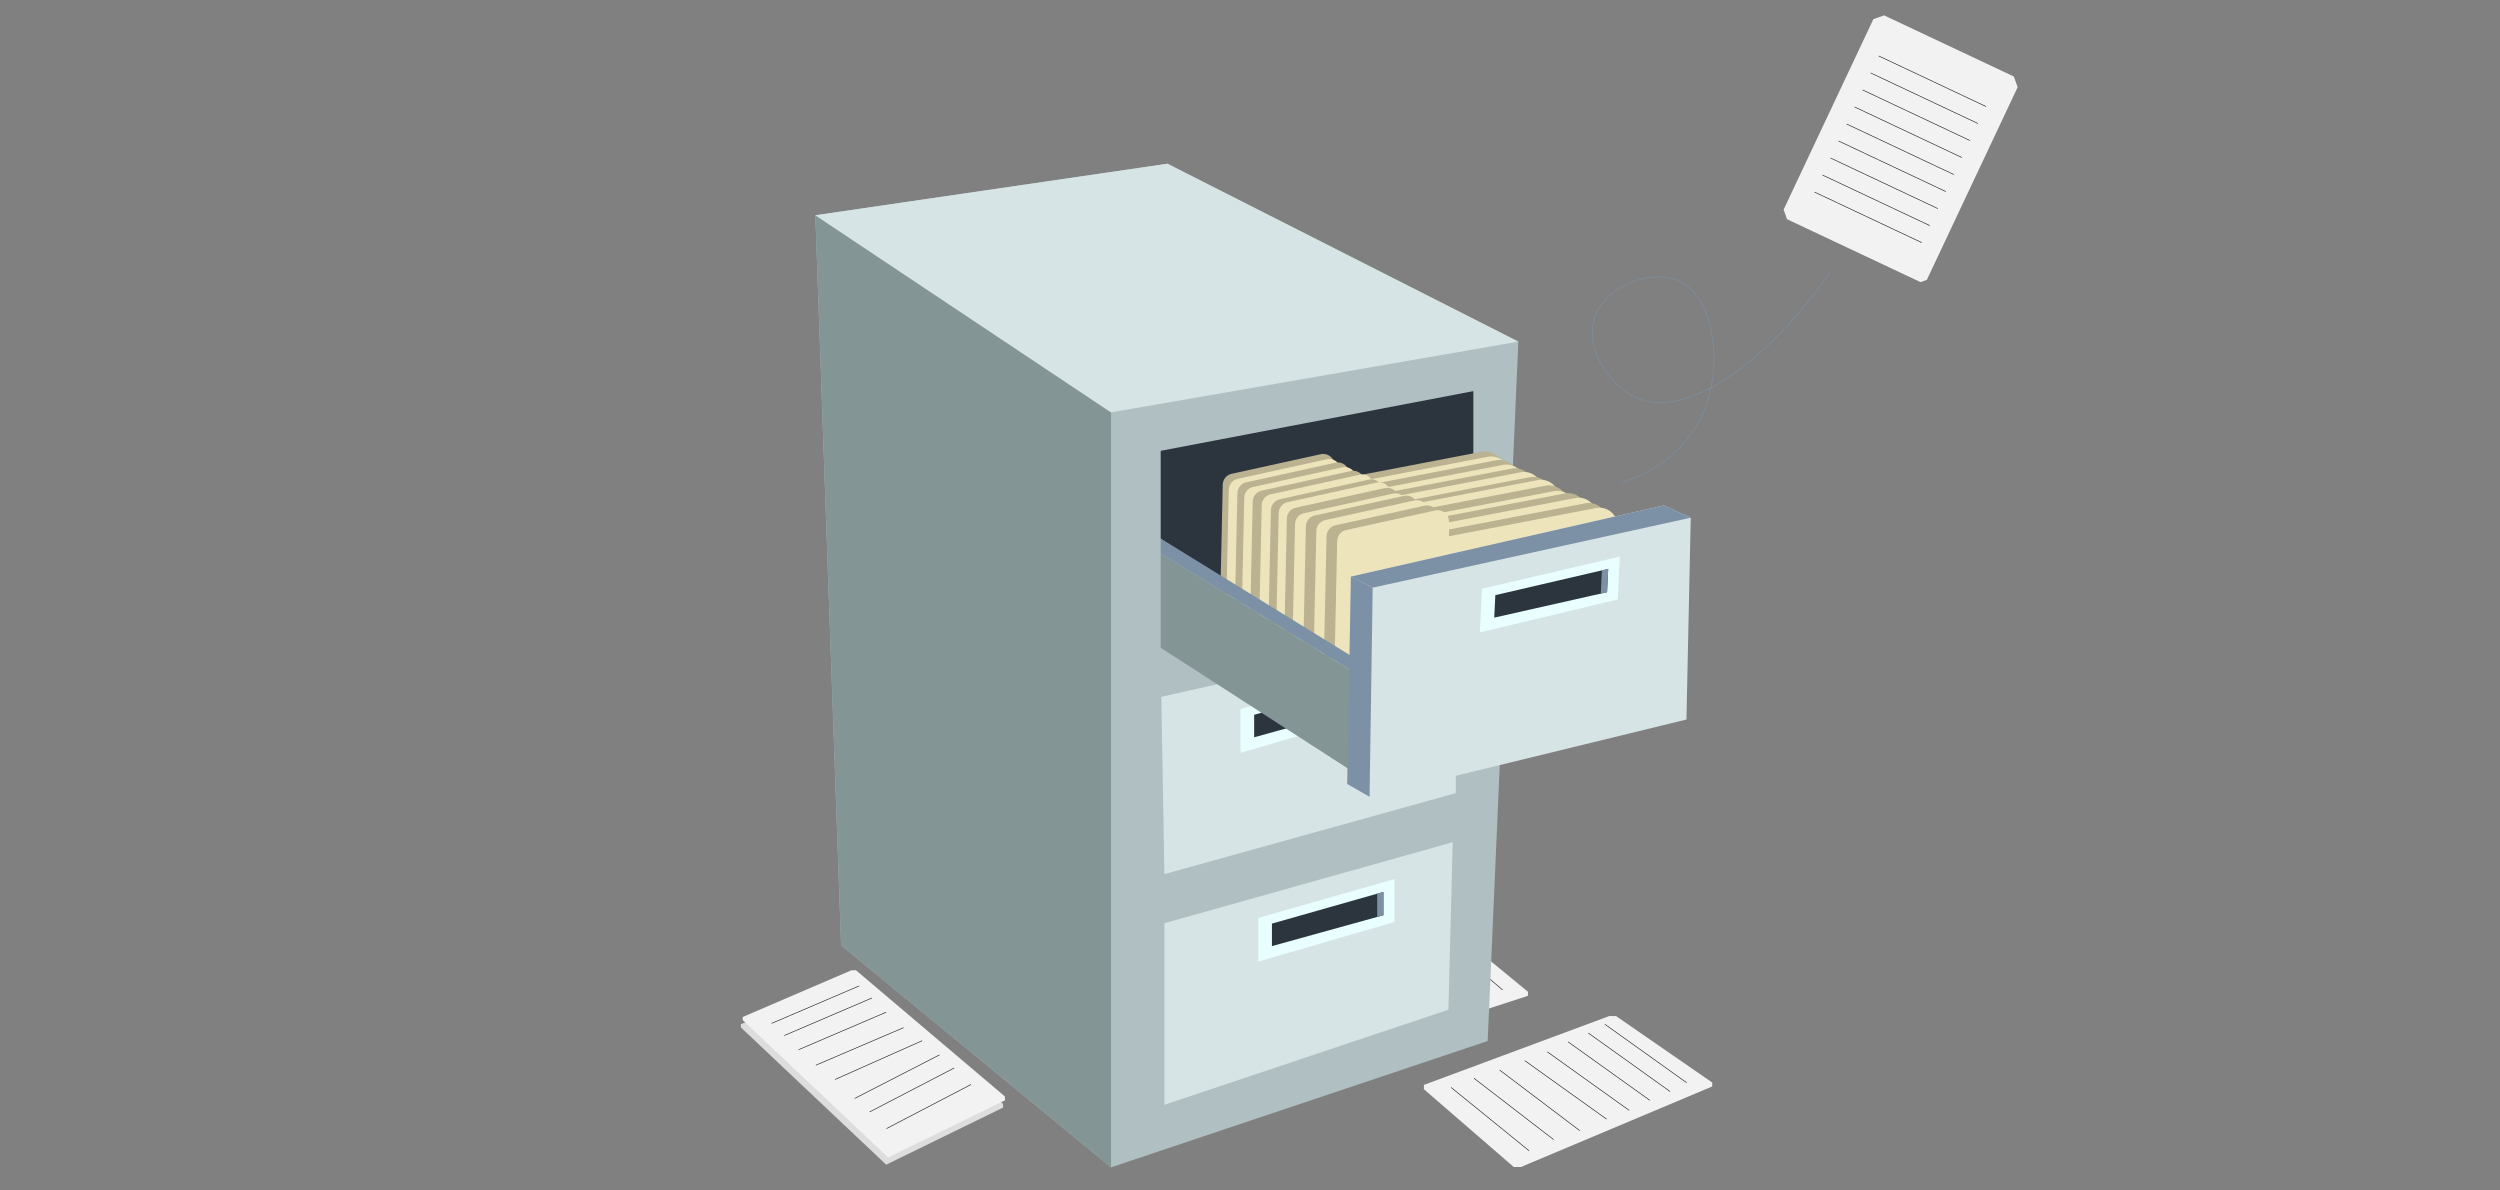 <?xml version="1.0" encoding="UTF-8"?>
<svg id="Layer_1" data-name="Layer 1" xmlns="http://www.w3.org/2000/svg" viewBox="0 0 4200 2000">
  <rect x="0" y="0" width="4200" height="2000" fill="#808080" stroke="none"/>
  <defs>
    <style>
      .cls-1 {
        fill: #849596;
      }

      .cls-2 {
        fill: #b0bfc1;
      }

      .cls-3 {
        stroke: #7c91a6;
      }

      .cls-3, .cls-4 {
        fill: none;
        stroke-miterlimit: 10;
      }

      .cls-5 {
        fill: #e9feff;
      }

      .cls-6 {
        fill: #f2f2f2;
      }

      .cls-7 {
        fill: #ede4bc;
      }

      .cls-8 {
        fill: #ddd;
      }

      .cls-9 {
        fill: #d6e4e5;
      }

      .cls-10 {
        fill: #7c91a6;
      }

      .cls-4 {
        stroke: #1a1a1a;
      }

      .cls-11 {
        fill: #bab290;
      }

      .cls-12 {
        fill: #2c353d;
      }
    </style>
  </defs>
  <polygon class="cls-8" points="1685.03 1854.27 1434.74 1642.16 1426.76 1642.45 1244.51 1720.76 1244.7 1726.11 1488.8 1956.65 1685.26 1860.69 1685.03 1854.27"/>
  <g>
    <polygon class="cls-6" points="2567.27 1666.42 2415.58 1541.62 2404.24 1540.67 2084.24 1629.85 2083.63 1637.04 2223.13 1779.88 2235.22 1780.89 2566.72 1673.03 2567.27 1666.42"/>
    <line class="cls-4" x1="2395.75" y1="1553.74" x2="2524.45" y2="1663.16"/>
    <line class="cls-4" x1="2366.8" y1="1566.14" x2="2495.51" y2="1675.55"/>
    <line class="cls-4" x1="2331.65" y1="1578.01" x2="2460.36" y2="1687.43"/>
    <line class="cls-4" x1="2295.68" y1="1591.97" x2="2424.38" y2="1701.39"/>
    <line class="cls-4" x1="2256.61" y1="1603.45" x2="2385.32" y2="1712.87"/>
    <line class="cls-4" x1="2213.03" y1="1615.51" x2="2338.76" y2="1728.33"/>
    <line class="cls-4" x1="2169.05" y1="1625.75" x2="2293.77" y2="1739.69"/>
    <line class="cls-4" x1="2129.42" y1="1637.94" x2="2251.21" y2="1755.01"/>
  </g>
  <polygon class="cls-2" points="1369.73 361.62 1961.31 275.05 2550.84 573.93 2499.3 1748.86 1866.49 1961.17 1413.01 1588.08 1369.73 361.62"/>
  <polygon class="cls-12" points="1949.98 904.77 1949.98 757.38 2475.26 657.07 2475.26 1133.22 2234.77 1133.22 1949.98 904.77"/>
  <path class="cls-11" d="M2048.34,1083.64l5.86-269.48c.19-8.79,6.37-16.3,14.95-18.19l149.81-32.93c11.88-2.61,23.14,6.44,23.14,18.6v24.75l247.14-47.42c17.32-3.32,33.79,8.85,35.69,26.39l28.43,262.72-505.01,35.56Z"/>
  <path class="cls-7" d="M2058.47,1092.11l5.86-269.48c.19-8.79,6.37-16.3,14.95-18.19l149.81-32.93c11.88-2.61,23.14,6.44,23.14,18.6v24.75l247.14-47.42c17.32-3.32,33.79,8.85,35.69,26.39l28.43,262.72-505.01,35.56Z"/>
  <path class="cls-11" d="M2072.95,1097.94l5.86-269.48c.19-8.79,6.37-16.3,14.95-18.19l149.81-32.93c11.88-2.61,23.14,6.44,23.14,18.6v24.75l247.14-47.42c17.32-3.32,33.79,8.85,35.69,26.39l28.43,262.72-505.01,35.56Z"/>
  <path class="cls-7" d="M2084.48,1105.69l5.86-269.48c.19-8.79,6.37-16.3,14.95-18.19l149.81-32.93c11.88-2.61,23.14,6.44,23.14,18.6v24.75l247.14-47.42c17.32-3.32,33.79,8.85,35.69,26.39l28.43,262.72-505.01,35.56Z"/>
  <path class="cls-11" d="M2098.71,1111.92l5.86-269.48c.19-8.79,6.37-16.3,14.95-18.19l149.81-32.93c11.88-2.61,23.14,6.44,23.14,18.6v24.75l247.14-47.42c17.32-3.32,33.79,8.85,35.69,26.39l28.43,262.72-505.01,35.56Z"/>
  <path class="cls-7" d="M2113.85,1118.11l5.86-269.48c.19-8.79,6.37-16.3,14.95-18.19l149.81-32.93c11.88-2.61,23.14,6.44,23.14,18.6v24.75l247.14-47.42c17.32-3.32,33.79,8.85,35.69,26.39l28.43,262.72-505.01,35.56Z"/>
  <path class="cls-11" d="M2129.31,1126.35l5.86-269.48c.19-8.79,6.37-16.3,14.95-18.19l149.81-32.93c11.88-2.61,23.14,6.44,23.14,18.6v24.75l247.14-47.42c17.32-3.32,33.79,8.85,35.69,26.39l28.43,262.72-505.01,35.56Z"/>
  <path class="cls-7" d="M2142.37,1131.27l5.86-269.48c.19-8.79,6.37-16.3,14.95-18.19l149.81-32.93c11.88-2.61,23.14,6.44,23.14,18.6v24.75l247.14-47.42c17.32-3.32,33.79,8.85,35.69,26.39l28.43,262.72-505.01,35.56Z"/>
  <path class="cls-11" d="M2156.1,1140.55l5.86-269.48c.19-8.79,6.37-16.3,14.95-18.19l149.81-32.93c11.88-2.61,23.14,6.44,23.14,18.6v24.75l247.14-47.42c17.32-3.32,33.79,8.85,35.69,26.39l28.43,262.72-505.01,35.56Z"/>
  <path class="cls-7" d="M2169.83,1149.82l5.86-269.48c.19-8.79,6.37-16.3,14.95-18.19l149.81-32.93c11.88-2.61,23.14,6.44,23.14,18.6v24.75l247.14-47.42c17.32-3.32,33.79,8.85,35.69,26.39l28.43,262.72-505.01,35.56Z"/>
  <path class="cls-11" d="M2188.05,1153.66l5.86-269.48c.19-8.79,6.37-16.3,14.95-18.19l149.81-32.93c11.88-2.61,23.14,6.44,23.14,18.6v24.75l247.14-47.42c17.32-3.32,33.79,8.85,35.69,26.39l28.43,262.72-505.01,35.56Z"/>
  <path class="cls-7" d="M2205.57,1161.39l5.86-269.48c.19-8.79,6.37-16.3,14.95-18.19l149.81-32.93c11.88-2.61,23.14,6.44,23.14,18.6v24.75l247.14-47.42c17.32-3.32,33.79,8.85,35.69,26.39l28.43,262.72-505.01,35.56Z"/>
  <path class="cls-11" d="M2222.75,1170.18l5.86-269.48c.19-8.79,6.37-16.3,14.95-18.19l149.81-32.93c11.88-2.61,23.14,6.44,23.14,18.6v24.75l247.14-47.42c17.32-3.32,33.79,8.85,35.69,26.39l28.43,262.72-505.01,35.56Z"/>
  <path class="cls-7" d="M2240.62,1178.16l5.86-269.48c.19-8.79,6.37-16.3,14.95-18.19l149.81-32.93c11.88-2.61,23.14,6.44,23.14,18.6v24.75l247.14-47.42c17.32-3.32,33.79,8.85,35.69,26.39l28.43,262.72-505.01,35.56Z"/>
  <polygon class="cls-1" points="1866.49 1961.17 1413.01 1588.08 1369.73 361.62 1866.49 692.8 1866.49 1961.17"/>
  <polygon class="cls-9" points="1866.49 692.8 2550.84 573.93 1961.31 275.05 1369.73 361.62 1866.49 692.8"/>
  <polygon class="cls-9" points="1956.16 1550.97 2440.56 1414.93 2433.34 1696.29 1956.16 1856.04 1956.16 1550.97"/>
  <polygon class="cls-9" points="2445.71 1332.48 1956.16 1468.52 1951.01 1170.67 2445.71 1059.36 2445.71 1332.48"/>
  <g>
    <polygon class="cls-5" points="2312.76 1125.97 2083.96 1191.25 2083.96 1264.77 2312.76 1198.12 2312.76 1125.97"/>
    <polygon class="cls-12" points="2106.98 1200.87 2106.98 1238.66 2294.21 1186.78 2294.21 1147.62 2106.98 1200.87"/>
    <polygon class="cls-1" points="2294.21 1147.62 2283.79 1150.58 2283.79 1189.67 2294.21 1186.78 2294.21 1147.62"/>
  </g>
  <polygon class="cls-9" points="2300.85 1338.66 2833.23 1208.8 2840.45 869.72 2795.1 849.11 2269.47 968.67 2263.29 1317.02 2300.85 1338.66"/>
  <polygon class="cls-10" points="2306.12 987.22 2840.45 869.72 2795.1 849.11 2269.47 968.67 2306.12 987.22"/>
  <polygon class="cls-1" points="1949.98 929.5 2269.47 1126.35 2269.47 1294.35 1949.98 1088.22 1949.98 929.5"/>
  <polygon class="cls-10" points="2277.72 1106.77 1949.98 904.77 1949.98 929.5 2269.47 1126.35 2277.72 1106.77"/>
  <polygon class="cls-10" points="2269.47 968.67 2263.29 1317.02 2300.85 1338.66 2306.12 987.22 2269.47 968.67"/>
  <polygon class="cls-5" points="2342.65 1476.77 2113.85 1542.04 2113.85 1615.56 2342.65 1548.91 2342.65 1476.77"/>
  <polygon class="cls-12" points="2136.86 1551.66 2136.86 1589.45 2324.1 1537.58 2324.1 1498.41 2136.86 1551.66"/>
  <polygon class="cls-10" points="2324.1 1498.41 2313.68 1501.37 2313.68 1540.46 2324.1 1537.58 2324.1 1498.41"/>
  <polygon class="cls-5" points="2721.36 935.04 2489.66 989.11 2486.09 1062.54 2717.86 1007.1 2721.36 935.04"/>
  <polygon class="cls-12" points="2512.18 999.84 2510.35 1037.58 2699.88 994.87 2701.78 955.75 2512.18 999.84"/>
  <polygon class="cls-10" points="2701.78 955.75 2691.23 958.2 2689.33 997.25 2699.88 994.87 2701.78 955.75"/>
  <g>
    <polygon class="cls-6" points="3383.21 128.55 3165.18 25.78 3147.26 32.22 2996.45 352.18 3002.23 368.27 3226.47 473.97 3237.08 470.16 3389.65 146.47 3383.21 128.55"/>
    <line class="cls-4" x1="3156.15" y1="93.94" x2="3336.39" y2="178.9"/>
    <line class="cls-4" x1="3142.67" y1="122.53" x2="3322.91" y2="207.49"/>
    <line class="cls-4" x1="3129.2" y1="151.12" x2="3309.44" y2="236.07"/>
    <line class="cls-4" x1="3115.72" y1="179.71" x2="3295.96" y2="264.66"/>
    <line class="cls-4" x1="3102.25" y1="208.3" x2="3282.48" y2="293.25"/>
    <line class="cls-4" x1="3088.77" y1="236.89" x2="3269.01" y2="321.84"/>
    <line class="cls-4" x1="3075.3" y1="265.48" x2="3255.53" y2="350.43"/>
    <line class="cls-4" x1="3061.82" y1="294.07" x2="3242.06" y2="379.02"/>
    <line class="cls-4" x1="3048.34" y1="322.65" x2="3228.58" y2="407.61"/>
  </g>
  <path class="cls-3" d="M2725.24,810.55c20.7-6.68,94.41-33.19,131.11-106.47,41.44-82.75,26.38-206.54-38.27-233.16-46.38-19.1-122.39,10.13-139.57,63.91-16.9,52.91,27.68,115.27,72.04,134.14,79.23,33.7,209.26-49.45,323.78-210.59"/>
  <g>
    <polygon class="cls-6" points="2876.52 1818.64 2714.91 1706.99 2703.53 1706.99 2392.12 1822.65 2392.12 1829.88 2543.09 1960.52 2555.22 1960.52 2876.52 1825.27 2876.52 1818.64"/>
    <line class="cls-4" x1="2696.16" y1="1720.73" x2="2833.57" y2="1818.98"/>
    <line class="cls-4" x1="2668.35" y1="1735.5" x2="2805.77" y2="1833.76"/>
    <line class="cls-4" x1="2634.32" y1="1750.28" x2="2771.74" y2="1848.53"/>
    <line class="cls-4" x1="2599.64" y1="1767.2" x2="2737.06" y2="1865.45"/>
    <line class="cls-4" x1="2561.67" y1="1781.91" x2="2699.09" y2="1880.17"/>
    <line class="cls-4" x1="2519.26" y1="1797.58" x2="2654" y2="1899.48"/>
    <line class="cls-4" x1="2476.29" y1="1811.47" x2="2610.12" y2="1914.56"/>
    <line class="cls-4" x1="2437.82" y1="1826.94" x2="2568.99" y2="1933.39"/>
  </g>
  <g>
    <g>
      <polygon class="cls-6" points="1688.24 1842.07 1437.95 1629.95 1429.97 1630.24 1247.71 1708.55 1247.91 1713.91 1492.01 1944.44 1688.47 1848.48 1688.24 1842.07"/>
      <line class="cls-4" x1="1296.21" y1="1719.31" x2="1443.48" y2="1656.27"/>
      <line class="cls-4" x1="1317.62" y1="1739.66" x2="1464.88" y2="1676.61"/>
      <line class="cls-4" x1="1341.57" y1="1763.5" x2="1488.83" y2="1700.45"/>
      <line class="cls-4" x1="1370.69" y1="1789.5" x2="1517.96" y2="1726.46"/>
    </g>
    <line class="cls-4" x1="1402.82" y1="1813.53" x2="1549.18" y2="1748.4"/>
    <line class="cls-4" x1="1436.01" y1="1845.33" x2="1578.49" y2="1772.1"/>
    <line class="cls-4" x1="1460.95" y1="1868.03" x2="1603.1" y2="1794.19"/>
    <line class="cls-4" x1="1489.33" y1="1896.02" x2="1631.35" y2="1821.91"/>
  </g>
</svg>
